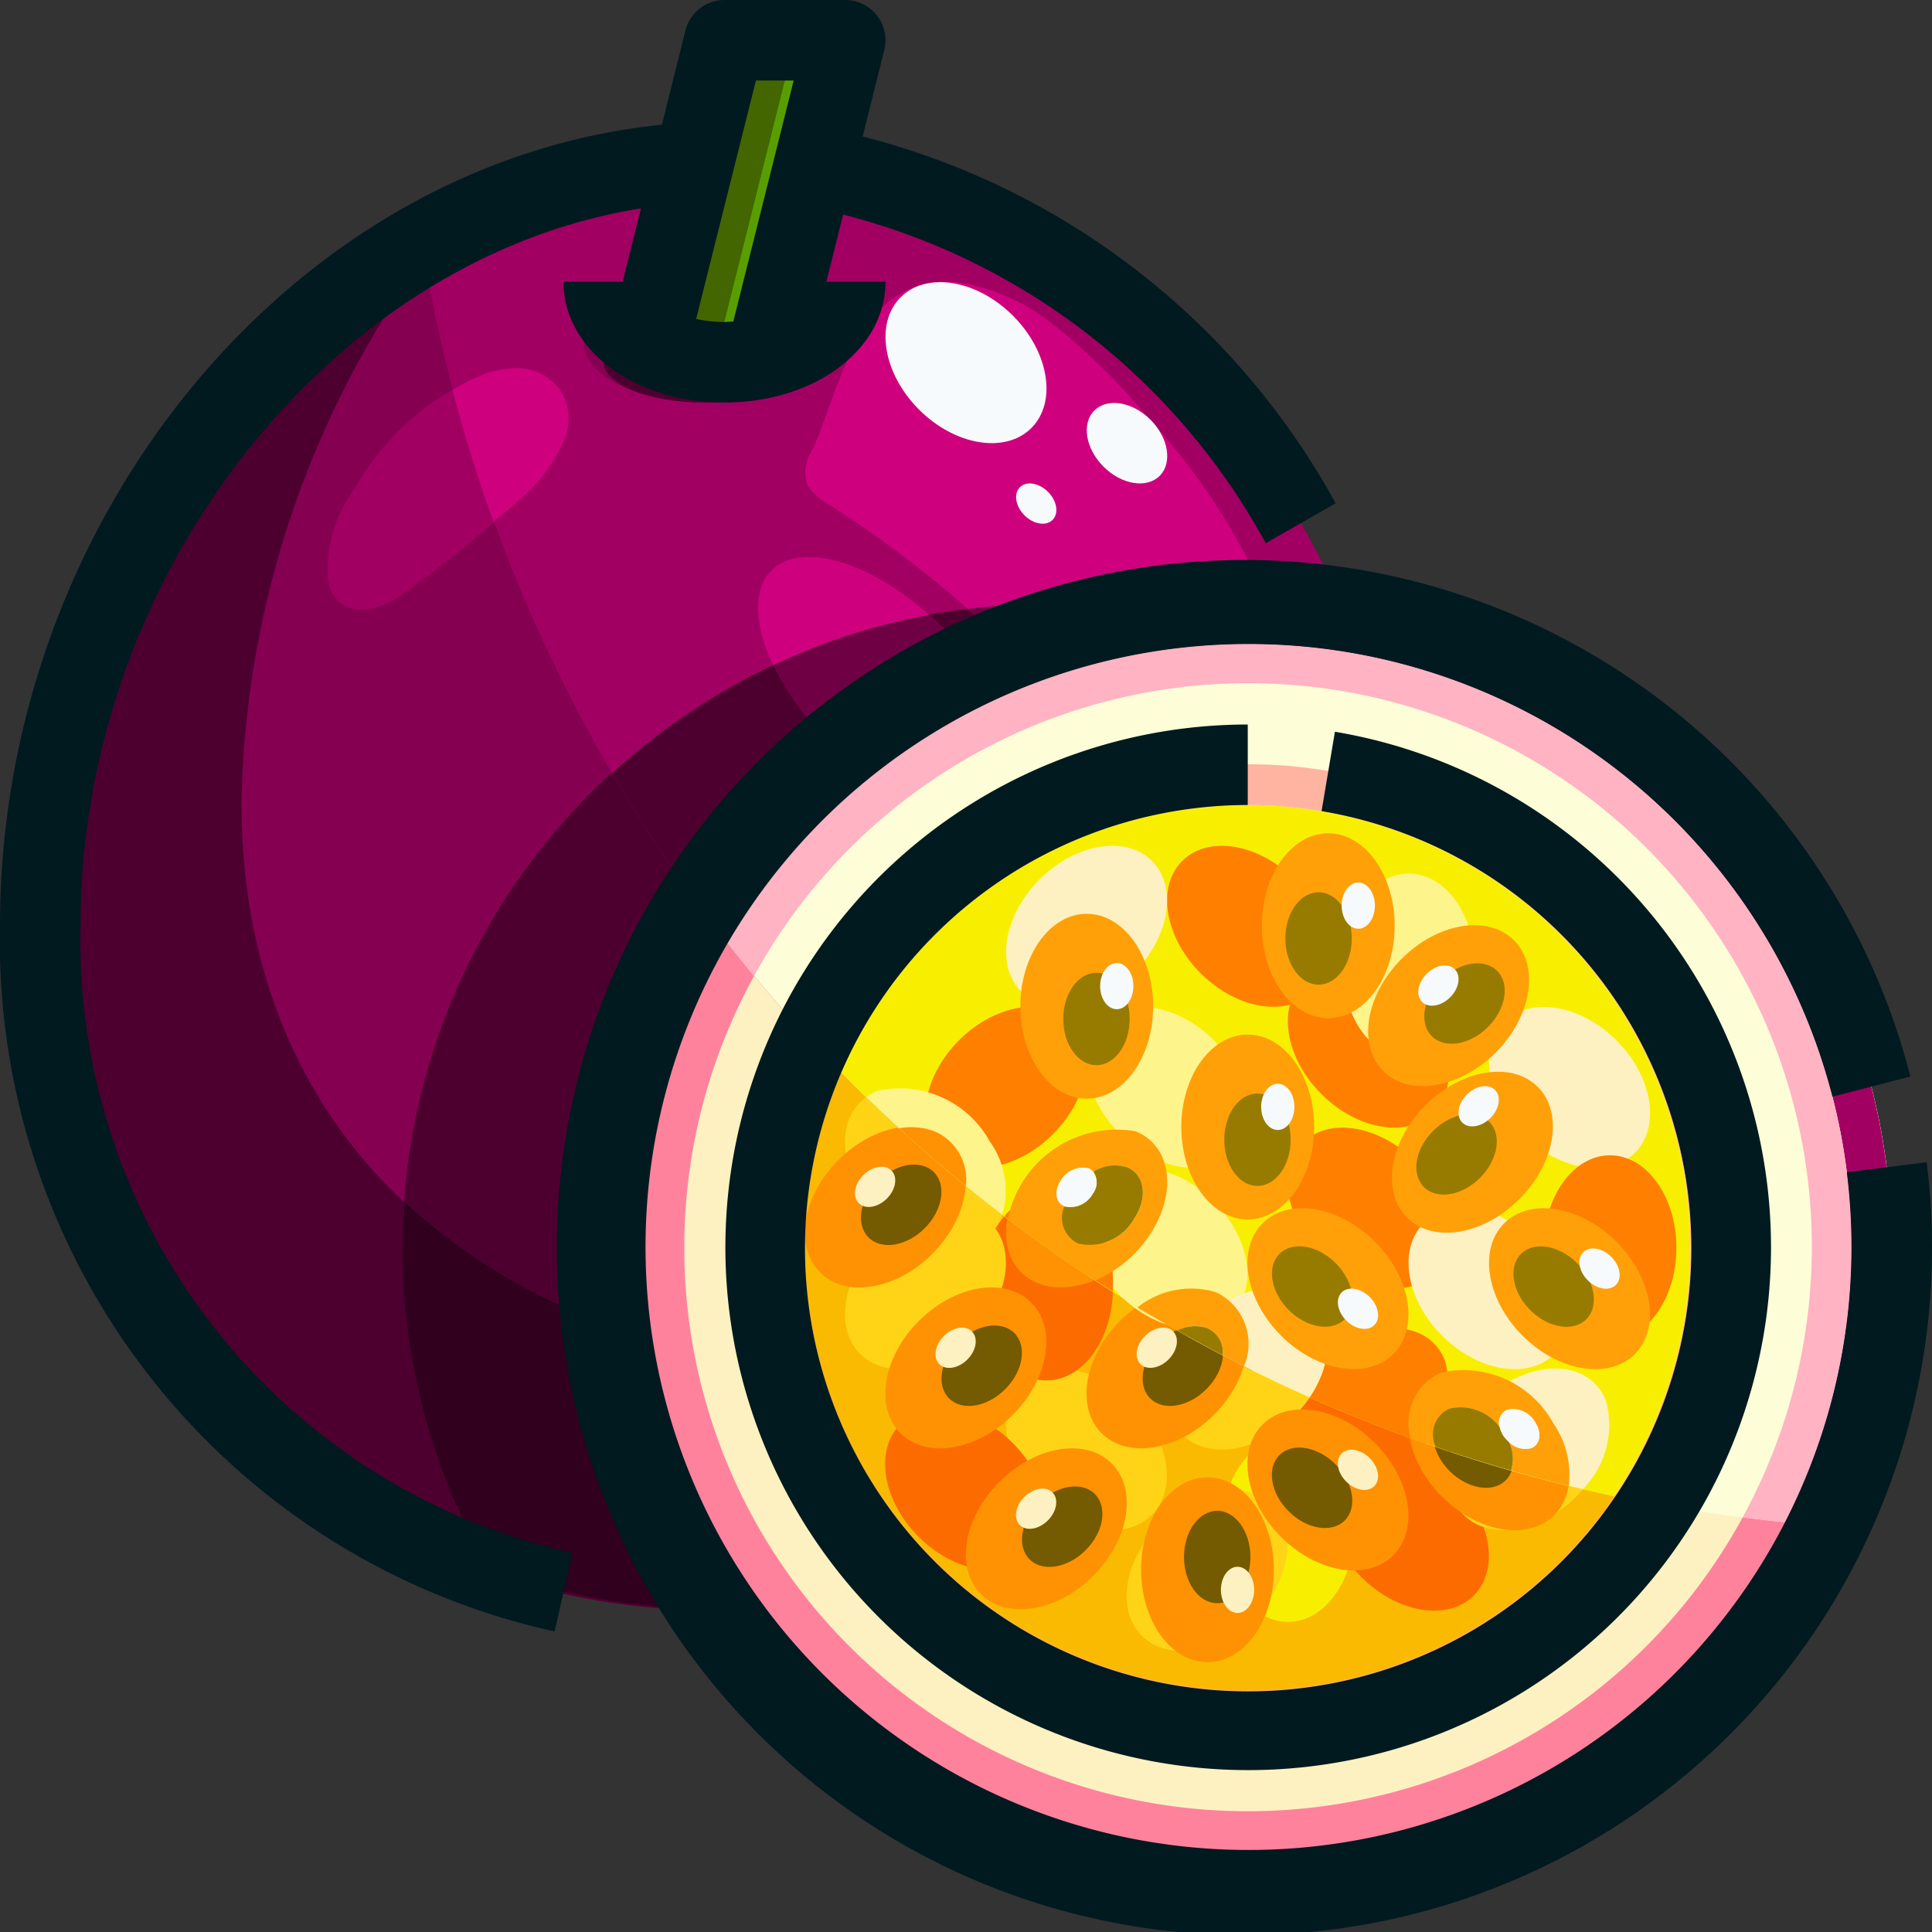 <svg height="512" viewBox="0 0 48 48" width="512" xmlns="http://www.w3.org/2000/svg"><rect x="0" y="0" width="48" height="48" fill="#333333" stroke="none"/><g id="_27-passion_fruit" data-name="27-passion fruit"><path d="m35 23a16.655 16.655 0 0 1 -17 17 16.661 16.661 0 0 1 -17-17c0-9.94 7.616-19 17-19s17 9.06 17 19z" fill="#860052"/><circle cx="31" cy="31" fill="#fdf1c1" r="16"/><circle cx="31" cy="31" fill="#faba01" r="12"/><path d="m18 1-1.886 7.544a3.962 3.962 0 0 0 1.886.456 4.326 4.326 0 0 0 1.032-.129l1.968-7.871z" fill="#436600"/><path d="m35 23a16.655 16.655 0 0 1 -17 17 16.661 16.661 0 0 1 -17-17c0-9.94 7.616-19 17-19s17 9.06 17 19z" fill="#860052"/><path d="m12.857 12.457a3.921 3.921 0 0 0 1.218-1.681 1.313 1.313 0 0 0 -.175-1.107 1.35 1.35 0 0 0 -1.1-.524 2.467 2.467 0 0 0 -.847.183 6.544 6.544 0 0 0 -3.147 2.823 3.392 3.392 0 0 0 -.657 2.25c.172.942 1.123.917 1.9.331a31.976 31.976 0 0 0 2.808-2.275z" fill="#a10062"/><path d="m20.183 11.177a1 1 0 0 0 -.119.881 1.428 1.428 0 0 0 .525.471 28.349 28.349 0 0 1 7.6 7.124 3.9 3.9 0 0 0 .939 1.03 1.651 1.651 0 0 0 1.462.232 1.487 1.487 0 0 0 .7-.678 6 6 0 0 0 .26-5.155 16 16 0 0 0 -3.043-4.72 15.016 15.016 0 0 0 -2.344-2.3 5.015 5.015 0 0 0 -2.21-1.026c-2.643-.408-3.088 2.698-3.77 4.141z" fill="#a10062"/><ellipse cx="17.5" cy="8.5" fill="#6e0043" rx="3" ry="1.5"/><ellipse cx="17.5" cy="9" fill="#4d002f" rx="2.5" ry="1"/><path d="m18 1-1.886 7.544a3.962 3.962 0 0 0 1.886.456 4.326 4.326 0 0 0 1.032-.129l1.968-7.871z" fill="#436600"/><path d="m19.75 1-2 7.985c.082.005.162.015.246.015a4.326 4.326 0 0 0 1.032-.129l1.972-7.871z" fill="#589e00"/><ellipse cx="22" cy="17" fill="#a10062" rx="2" ry="4" transform="matrix(.707 -.707 .707 .707 -5.577 20.536)"/><path d="m21.5 34c-8 0-15.5-4.668-15.5-14.056a23.77 23.77 0 0 1 5.011-14.163 19.7 19.7 0 0 0 -10.011 17.219 16.661 16.661 0 0 0 17 17 16.614 16.614 0 0 0 16.945-15.843 14.271 14.271 0 0 1 -13.445 9.843z" fill="#4d002f"/><circle cx="31" cy="31" fill="#fdf1c1" r="16"/><path d="m31 15a16 16 0 1 0 16 16 15.994 15.994 0 0 0 -16-16zm0 31a15 15 0 1 1 15-15 14.994 14.994 0 0 1 -15 15z" fill="#860052"/><path d="m31 16a15 15 0 1 0 15 15 14.993 14.993 0 0 0 -15-15zm0 29a14 14 0 1 1 14-14 13.994 13.994 0 0 1 -14 14z" fill="#ff829d"/><circle cx="31" cy="31" fill="#faba01" r="12"/><path d="m31 19a12 12 0 1 0 12 12 11.994 11.994 0 0 0 -12-12zm0 23a11 11 0 1 1 11-11 10.994 10.994 0 0 1 -11 11z" fill="#fda893"/><ellipse cx="39" cy="27" fill="#ffd417" rx="1.65" ry="2.297" transform="matrix(.707 -.707 .707 .707 -7.666 35.501)"/><ellipse cx="29" cy="27" fill="#f8ef00" rx="1.65" ry="2.297" transform="matrix(.707 -.707 .707 .707 -10.597 28.428)"/><ellipse cx="34" cy="30" fill="#fc6b00" rx="1.65" ry="2.297" transform="matrix(.707 -.707 .707 .707 -11.254 32.844)"/><ellipse cx="34" cy="26" fill="#fc6b00" rx="1.65" ry="2.297" transform="matrix(.707 -.707 .707 .707 -8.424 31.671)"/><ellipse cx="31" cy="23" fill="#fc6b00" rx="1.65" ry="2.297" transform="matrix(.707 -.707 .707 .707 -7.182 28.67)"/><ellipse cx="37" cy="32" fill="#ffd417" rx="1.65" ry="2.297" transform="matrix(.707 -.707 .707 .707 -11.789 35.552)"/><ellipse cx="35" cy="38" fill="#fc6b00" rx="1.65" ry="2.297" transform="matrix(.707 -.707 .707 .707 -16.62 35.896)"/><ellipse cx="27" cy="36" fill="#ffd417" rx="1.65" ry="2.297" transform="matrix(.707 -.707 .707 .707 -17.55 29.651)"/><ellipse cx="29" cy="31" fill="#f8ef00" rx="1.65" ry="2.297" transform="matrix(.707 -.707 .707 .707 -13.427 29.6)"/><ellipse cx="24" cy="37" fill="#fc6b00" rx="1.65" ry="2.297" transform="matrix(.707 -.707 .707 .707 -19.137 27.822)"/><ellipse cx="34" cy="35" fill="#fc6b00" rx="2.297" ry="1.65" transform="matrix(.707 -.707 .707 .707 -14.791 34.31)"/><ellipse cx="31" cy="34" fill="#ffd417" rx="2.297" ry="1.65" transform="matrix(.707 -.707 .707 .707 -14.963 31.894)"/><ellipse cx="38" cy="36" fill="#ffd417" rx="2.297" ry="1.65" transform="matrix(.707 -.707 .707 .707 -14.325 37.432)"/><ellipse cx="23" cy="29" fill="#ffd417" rx="1.65" ry="2.297" transform="matrix(.707 -.707 .707 .707 -13.771 24.77)"/><ellipse cx="26" cy="32" fill="#fc6b00" rx="1.65" ry="2.297"/><ellipse cx="32" cy="38" fill="#f8ef00" rx="1.65" ry="2.297"/><ellipse cx="40" cy="31" fill="#fc6b00" rx="1.65" ry="2.297"/><ellipse cx="35" cy="24" fill="#f8ef00" rx="1.65" ry="2.297"/><ellipse cx="23" cy="32" fill="#ffd417" rx="2.297" ry="1.65" transform="matrix(.707 -.707 .707 .707 -15.893 25.649)"/><ellipse cx="25" cy="27" fill="#fc6b00" rx="2.297" ry="1.65" transform="matrix(.707 -.707 .707 .707 -11.77 25.598)"/><ellipse cx="27" cy="23" fill="#ffd417" rx="2.297" ry="1.65" transform="matrix(.707 -.707 .707 .707 -8.354 25.841)"/><ellipse cx="30" cy="39" fill="#ffd417" rx="2.297" ry="1.65" transform="matrix(.707 -.707 .707 .707 -18.793 32.653)"/><ellipse cx="37" cy="36" fill="#ff9202" rx="1.65" ry="2.297" transform="matrix(.707 -.707 .707 .707 -14.619 36.725)"/><ellipse cx="36.606" cy="35.947" fill="#745a00" rx=".825" ry="1.148" transform="matrix(.707 -.707 .707 .707 -14.696 36.431)"/><ellipse cx="39" cy="32" fill="#ff9202" rx="1.65" ry="2.297" transform="matrix(.707 -.707 .707 .707 -11.203 36.967)"/><ellipse cx="38.606" cy="31.947" fill="#745a00" rx=".825" ry="1.148" transform="matrix(.707 -.707 .707 .707 -11.281 36.673)"/><ellipse cx="33" cy="32" fill="#ff9202" rx="1.65" ry="2.297" transform="matrix(.707 -.707 .707 .707 -12.962 32.723)"/><ellipse cx="32.606" cy="31.947" fill="#745a00" rx=".825" ry="1.148" transform="matrix(.707 -.707 .707 .707 -13.039 32.429)"/><ellipse cx="33" cy="37" fill="#ff9202" rx="1.65" ry="2.297" transform="matrix(.707 -.707 .707 .707 -16.498 34.189)"/><ellipse cx="32.606" cy="36.947" fill="#745a00" rx=".825" ry="1.148" transform="matrix(.707 -.707 .707 .707 -16.576 33.895)"/><ellipse cx="24" cy="34" fill="#ff9202" rx="2.297" ry="1.65" transform="matrix(.707 -.707 .707 .707 -17.01 26.915)"/><ellipse cx="24.394" cy="33.947" fill="#745a00" rx="1.148" ry=".825" transform="matrix(.707 -.707 .707 .707 -16.857 27.177)"/><ellipse cx="29" cy="34" fill="#ff9202" rx="2.297" ry="1.65" transform="matrix(.707 -.707 .707 .707 -15.547 30.449)"/><ellipse cx="29.394" cy="33.947" fill="#745a00" rx="1.148" ry=".825" transform="matrix(.707 -.707 .707 .707 -15.394 30.712)"/><ellipse cx="22" cy="30" fill="#ff9202" rx="2.297" ry="1.65" transform="matrix(.707 -.707 .707 .707 -14.768 24.331)"/><ellipse cx="22.394" cy="29.947" fill="#745a00" rx="1.148" ry=".825" transform="matrix(.707 -.707 .707 .707 -14.615 24.593)"/><ellipse cx="27" cy="30" fill="#ff9202" rx="2.297" ry="1.65" transform="matrix(.707 -.707 .707 .707 -13.304 27.865)"/><ellipse cx="27.394" cy="29.947" fill="#745a00" rx="1.148" ry=".825" transform="matrix(.707 -.707 .707 .707 -13.152 28.127)"/><ellipse cx="26" cy="38" fill="#ff9202" rx="2.297" ry="1.65" transform="matrix(.707 -.707 .707 .707 -19.252 29.499)"/><ellipse cx="26.394" cy="37.947" fill="#745a00" rx="1.148" ry=".825" transform="matrix(.707 -.707 .707 .707 -19.099 29.762)"/><ellipse cx="36" cy="25" fill="#ff9202" rx="2.297" ry="1.65" transform="matrix(.707 -.707 .707 .707 -7.136 32.763)"/><ellipse cx="36.394" cy="24.947" fill="#745a00" rx="1.148" ry=".825" transform="matrix(.707 -.707 .707 .707 -6.983 33.026)"/><ellipse cx="36.59" cy="28.642" fill="#ff9202" rx="2.297" ry="1.65" transform="matrix(.707 -.707 .707 .707 -9.538 34.246)"/><ellipse cx="36.197" cy="28.695" fill="#745a00" rx="1.148" ry=".825" transform="matrix(.707 -.707 .707 .707 -9.691 33.984)"/><ellipse cx="30" cy="39" fill="#ff9202" rx="1.65" ry="2.297"/><ellipse cx="30.241" cy="38.684" fill="#745a00" rx=".825" ry="1.148"/><ellipse cx="33" cy="23" fill="#ff9202" rx="1.65" ry="2.297"/><ellipse cx="32.759" cy="23.316" fill="#745a00" rx=".825" ry="1.148"/><ellipse cx="31" cy="28" fill="#ff9202" rx="1.65" ry="2.297"/><ellipse cx="31.241" cy="28.316" fill="#745a00" rx=".825" ry="1.148"/><ellipse cx="27" cy="25" fill="#ff9202" rx="1.65" ry="2.297"/><ellipse cx="27.241" cy="25.316" fill="#745a00" rx=".825" ry="1.148"/><g fill="#fdf1c1"><ellipse cx="39.746" cy="31.5" rx=".413" ry=".574" transform="matrix(.707 -.707 .707 .707 -10.631 37.348)"/><ellipse cx="37.746" cy="35.5" rx=".413" ry=".574" transform="matrix(.707 -.707 .707 .707 -14.046 37.106)"/><ellipse cx="33.746" cy="32.5" rx=".413" ry=".574" transform="matrix(.707 -.707 .707 .707 -13.097 33.397)"/><ellipse cx="31.746" cy="27.5" rx=".413" ry=".574"/><ellipse cx="33.746" cy="22.5" rx=".413" ry=".574"/><ellipse cx="27.746" cy="24.5" rx=".413" ry=".574"/><ellipse cx="30.746" cy="39.5" rx=".413" ry=".574"/><ellipse cx="33.746" cy="36.5" rx=".413" ry=".574" transform="matrix(.707 -.707 .707 .707 -15.926 34.57)"/><ellipse cx="28.746" cy="33.5" rx=".574" ry=".413" transform="matrix(.707 -.707 .707 .707 -15.268 30.123)"/><ellipse cx="36.746" cy="27.5" rx=".574" ry=".413" transform="matrix(.707 -.707 .707 .707 -8.685 34.022)"/><ellipse cx="21.746" cy="29.5" rx=".574" ry=".413" transform="matrix(.707 -.707 .707 .707 -14.489 24.005)"/><ellipse cx="26.746" cy="29.5" rx=".574" ry=".413" transform="matrix(.707 -.707 .707 .707 -13.025 27.539)"/><ellipse cx="35.746" cy="24.5" rx=".574" ry=".413" transform="matrix(.707 -.707 .707 .707 -6.857 32.437)"/><ellipse cx="23.746" cy="33.5" rx=".574" ry=".413" transform="matrix(.707 -.707 .707 .707 -16.731 26.589)"/><ellipse cx="25.746" cy="37.5" rx=".574" ry=".413" transform="matrix(.707 -.707 .707 .707 -18.973 29.173)"/></g><path d="m24.207 16.528c.3-.141.6-.277.912-.4q-.525-.51-1.082-1c-.324.04-.645.088-.962.147.113.1.229.2.339.307a7.562 7.562 0 0 1 .793.946z" fill="#4d002f"/><path d="m15 31a15.966 15.966 0 0 1 5.836-12.36c-.083-.076-.169-.144-.25-.226a6.981 6.981 0 0 1 -1.369-1.891 15.962 15.962 0 0 0 -7.055 22.488 17.761 17.761 0 0 0 5.6.978 15.93 15.93 0 0 1 -2.762-8.989z" fill="#4d002f"/><path d="m28.5 15.214a14.682 14.682 0 0 0 -4.462-.082q.558.488 1.082 1a15.9 15.9 0 0 1 3.38-.918z" fill="#6e0043"/><path d="m23.414 15.586c-.11-.111-.226-.206-.339-.307a15.827 15.827 0 0 0 -3.858 1.244 6.981 6.981 0 0 0 1.369 1.891c.081.082.167.15.25.226a15.98 15.98 0 0 1 3.371-2.112 7.562 7.562 0 0 0 -.793-.942z" fill="#6e0043"/><path d="m15.125 32.912a14.541 14.541 0 0 1 -5.068-3.046c-.026.376-.057.751-.057 1.134a15.912 15.912 0 0 0 2.162 8.011 17.761 17.761 0 0 0 5.6.978 15.9 15.9 0 0 1 -2.637-7.077z" fill="#30001e"/><path d="m31.114 34.049a16.988 16.988 0 0 0 3.886-11.049c0-9.94-7.606-19-17-19a15 15 0 0 0 -7.512 2.074 38 38 0 0 0 20.626 27.975z" fill="#a10062"/><path d="m12.857 12.457a3.921 3.921 0 0 0 1.218-1.681 1.313 1.313 0 0 0 -.175-1.107 1.35 1.35 0 0 0 -1.1-.524 2.467 2.467 0 0 0 -.847.183 4.98 4.98 0 0 0 -.71.361q.438 1.669 1.019 3.276c.201-.165.406-.33.595-.508z" fill="#cf007e"/><path d="m34.945 24.157a14.885 14.885 0 0 1 -6.889 8.2q1.471.909 3.031 1.681a16.846 16.846 0 0 0 3.858-9.881z" fill="#4d002f"/><path d="m20.183 11.177a1 1 0 0 0 -.119.881 1.428 1.428 0 0 0 .525.471 28.349 28.349 0 0 1 7.6 7.124 3.9 3.9 0 0 0 .939 1.03 1.651 1.651 0 0 0 1.462.232 1.487 1.487 0 0 0 .7-.678 6 6 0 0 0 .26-5.155 16 16 0 0 0 -3.043-4.72 15.016 15.016 0 0 0 -2.344-2.3 5.015 5.015 0 0 0 -2.21-1.026c-2.643-.408-3.088 2.698-3.77 4.141z" fill="#cf007e"/><ellipse cx="17.5" cy="8.5" fill="#860052" rx="3" ry="1.5"/><ellipse cx="17.5" cy="9" fill="#4d002f" rx="2.5" ry="1"/><path d="m18 1-1.886 7.544a3.962 3.962 0 0 0 1.886.456 4.326 4.326 0 0 0 1.032-.129l1.968-7.871z" fill="#436600"/><path d="m19.75 1-2 7.985c.082.005.162.015.246.015a4.326 4.326 0 0 0 1.032-.129l1.972-7.871z" fill="#589e00"/><ellipse cx="22" cy="17" fill="#cf007e" rx="2" ry="4" transform="matrix(.707 -.707 .707 .707 -5.577 20.536)"/><path d="m24.207 16.528c.3-.141.6-.277.912-.4q-.525-.51-1.082-1c-.324.04-.645.088-.962.147.113.1.229.2.339.307a7.562 7.562 0 0 1 .793.946z" fill="#4d002f"/><path d="m28.5 15.214a14.682 14.682 0 0 0 -4.462-.082q.558.488 1.082 1a15.9 15.9 0 0 1 3.38-.918z" fill="#6e0043"/><path d="m23.414 15.586c-.11-.111-.226-.206-.339-.307a15.827 15.827 0 0 0 -3.858 1.244 6.981 6.981 0 0 0 1.369 1.891c.081.082.167.15.25.226a15.98 15.98 0 0 1 3.371-2.112 7.562 7.562 0 0 0 -.793-.942z" fill="#6e0043"/><path d="m20.836 18.64c-.083-.076-.169-.144-.25-.226a6.981 6.981 0 0 1 -1.369-1.891 16.025 16.025 0 0 0 -4.006 2.69 37.782 37.782 0 0 0 2.2 3.34 16.087 16.087 0 0 1 3.425-3.913z" fill="#4d002f"/><path d="m45.418 37.9a15.985 15.985 0 0 0 -28-15.336 37.924 37.924 0 0 0 28 15.336z" fill="#fdfdd7"/><path d="m31 16a14.983 14.983 0 0 1 13.348 21.822c.354.034.712.057 1.07.081a15.985 15.985 0 0 0 -28-15.336c.212.287.433.567.653.848a14.975 14.975 0 0 1 12.929-7.415z" fill="#a10062"/><path d="m31 16a14.975 14.975 0 0 0 -12.928 7.415c.219.28.435.562.662.835a14 14 0 0 1 24.56 13.45c.35.043.7.088 1.054.122a14.983 14.983 0 0 0 -13.348-21.822z" fill="#ffb3c3"/><path d="m31 20a10.994 10.994 0 0 0 -10.1 6.642 37.9 37.9 0 0 0 19.2 10.533 11 11 0 0 0 -9.1-17.175z" fill="#f8ef00"/><path d="m31 20a11 11 0 0 1 9.1 17.175c.348.073.7.136 1.051.2a11.99 11.99 0 1 0 -20.988-11.506q.363.392.737.773a10.994 10.994 0 0 1 10.1-6.642z" fill="#ffb3a1"/><ellipse cx="39" cy="27" fill="#fdf1c1" rx="1.65" ry="2.297" transform="matrix(.707 -.707 .707 .707 -7.666 35.501)"/><ellipse cx="29" cy="27" fill="#fdf48b" rx="1.65" ry="2.297" transform="matrix(.707 -.707 .707 .707 -10.597 28.428)"/><ellipse cx="34" cy="30" fill="#ff7f00" rx="1.65" ry="2.297" transform="matrix(.707 -.707 .707 .707 -11.254 32.844)"/><ellipse cx="34" cy="26" fill="#ff7f00" rx="1.65" ry="2.297" transform="matrix(.707 -.707 .707 .707 -8.424 31.671)"/><ellipse cx="31" cy="23" fill="#ff7f00" rx="1.65" ry="2.297" transform="matrix(.707 -.707 .707 .707 -7.182 28.67)"/><ellipse cx="37" cy="32" fill="#fdf1c1" rx="1.65" ry="2.297" transform="matrix(.707 -.707 .707 .707 -11.789 35.552)"/><ellipse cx="29" cy="31" fill="#fdf48b" rx="1.65" ry="2.297" transform="matrix(.707 -.707 .707 .707 -13.427 29.6)"/><ellipse cx="40" cy="31" fill="#ff7f00" rx="1.65" ry="2.297"/><ellipse cx="35" cy="24" fill="#fdf48b" rx="1.65" ry="2.297"/><ellipse cx="25" cy="27" fill="#ff7f00" rx="2.297" ry="1.65" transform="matrix(.707 -.707 .707 .707 -11.77 25.598)"/><ellipse cx="27" cy="23" fill="#fdf1c1" rx="2.297" ry="1.65" transform="matrix(.707 -.707 .707 .707 -8.354 25.841)"/><path d="m35.894 33.787c-.355-.878-1.49-1.047-2.536-.377a3.118 3.118 0 0 0 -.4.309 2.617 2.617 0 0 1 -.422 1q1.416.632 2.89 1.149a2.2 2.2 0 0 0 .468-2.081z" fill="#ff7f00"/><path d="m32.894 32.787c-.355-.878-1.49-1.047-2.536-.377a3.138 3.138 0 0 0 -.838.8c.9.5 1.819.962 2.759 1.39l.256.115a2.617 2.617 0 0 0 .422-1 1.669 1.669 0 0 0 -.063-.928z" fill="#fdf1c1"/><path d="m39.894 34.787c-.355-.878-1.49-1.047-2.536-.377a3.024 3.024 0 0 0 -1.276 1.676q1.592.525 3.244.91a2.261 2.261 0 0 0 .568-2.209z" fill="#fdf1c1"/><path d="m24.59 28.358a2.544 2.544 0 0 0 -2.8-1.252 1.293 1.293 0 0 0 -.265.151 38.079 38.079 0 0 0 3.375 2.921 2.094 2.094 0 0 0 -.31-1.82z" fill="#fdf48b"/><path d="m26.481 29.8a1.307 1.307 0 0 0 -1.524.417q1.3.993 2.686 1.869a2.371 2.371 0 0 0 -1.162-2.286z" fill="#ff7f00"/><ellipse cx="39" cy="32" fill="#ffa008" rx="1.65" ry="2.297" transform="matrix(.707 -.707 .707 .707 -11.203 36.967)"/><ellipse cx="38.606" cy="31.947" fill="#977b00" rx=".825" ry="1.148" transform="matrix(.707 -.707 .707 .707 -11.281 36.673)"/><ellipse cx="33" cy="32" fill="#ffa008" rx="1.65" ry="2.297" transform="matrix(.707 -.707 .707 .707 -12.962 32.723)"/><ellipse cx="32.606" cy="31.947" fill="#977b00" rx=".825" ry="1.148" transform="matrix(.707 -.707 .707 .707 -13.039 32.429)"/><ellipse cx="36" cy="25" fill="#ffa008" rx="2.297" ry="1.65" transform="matrix(.707 -.707 .707 .707 -7.136 32.763)"/><ellipse cx="36.394" cy="24.947" fill="#977b00" rx="1.148" ry=".825" transform="matrix(.707 -.707 .707 .707 -6.983 33.026)"/><ellipse cx="36.59" cy="28.642" fill="#ffa008" rx="2.297" ry="1.65" transform="matrix(.707 -.707 .707 .707 -9.538 34.246)"/><ellipse cx="36.197" cy="28.695" fill="#977b00" rx="1.148" ry=".825" transform="matrix(.707 -.707 .707 .707 -9.691 33.984)"/><ellipse cx="33" cy="23" fill="#ffa008" rx="1.65" ry="2.297"/><ellipse cx="32.759" cy="23.316" fill="#977b00" rx=".825" ry="1.148"/><ellipse cx="31" cy="28" fill="#ffa008" rx="1.65" ry="2.297"/><ellipse cx="31.241" cy="28.316" fill="#977b00" rx=".825" ry="1.148"/><ellipse cx="27" cy="25" fill="#ffa008" rx="1.65" ry="2.297"/><ellipse cx="27.241" cy="25.316" fill="#977b00" rx=".825" ry="1.148"/><ellipse cx="39.746" cy="31.5" fill="#f6fafd" rx=".413" ry=".574" transform="matrix(.707 -.707 .707 .707 -10.631 37.348)"/><ellipse cx="33.746" cy="32.5" fill="#f6fafd" rx=".413" ry=".574" transform="matrix(.707 -.707 .707 .707 -13.097 33.397)"/><ellipse cx="31.746" cy="27.5" fill="#f6fafd" rx=".413" ry=".574"/><ellipse cx="33.746" cy="22.5" fill="#f6fafd" rx=".413" ry=".574"/><ellipse cx="27.746" cy="24.5" fill="#f6fafd" rx=".413" ry=".574"/><ellipse cx="36.746" cy="27.5" fill="#f6fafd" rx=".574" ry=".413" transform="matrix(.707 -.707 .707 .707 -8.685 34.022)"/><ellipse cx="35.746" cy="24.5" fill="#f6fafd" rx=".574" ry=".413" transform="matrix(.707 -.707 .707 .707 -6.857 32.437)"/><path d="m36 35a1.205 1.205 0 0 1 1.263.466.348.348 0 0 1 .18-.439.634.634 0 0 1 .7.313c.168.261.126.545-.094.634a.57.57 0 0 1 -.562-.154.936.936 0 0 1 .053.713c.474.135.952.264 1.434.382a2.241 2.241 0 0 0 -.384-1.557 2.544 2.544 0 0 0 -2.8-1.252 1.364 1.364 0 0 0 -.743 1.63c.207.074.418.14.626.211a.713.713 0 0 1 .327-.947z" fill="#ffa008"/><path d="m37.487 35.82a.79.79 0 0 1 -.139-.159.673.673 0 0 1 -.085-.2 1.205 1.205 0 0 0 -1.263-.461.713.713 0 0 0 -.33.947q.924.316 1.87.586a.936.936 0 0 0 -.053-.713z" fill="#977b00"/><path d="m38.143 35.34a.634.634 0 0 0 -.7-.313.348.348 0 0 0 -.18.439.673.673 0 0 0 .085.2.79.79 0 0 0 .139.159.57.57 0 0 0 .562.154c.22-.094.262-.379.094-.639z" fill="#f6fafd"/><path d="m30.213 32.106a2.137 2.137 0 0 0 -1.954.378c.326.2.66.383.992.572a.959.959 0 0 1 .749-.056.644.644 0 0 1 .375.67c.176.093.354.183.532.273a1.418 1.418 0 0 0 -.694-1.837z" fill="#ffa008"/><path d="m30 33a.959.959 0 0 0 -.749.056q.556.317 1.124.614a.644.644 0 0 0 -.375-.67z" fill="#977b00"/><path d="m23.213 28.106a1.649 1.649 0 0 0 -.876-.073q.809.741 1.659 1.433a1.3 1.3 0 0 0 -.783-1.36z" fill="#ff9202"/><path d="m28.59 30.642c.67-1.046.5-2.181-.377-2.536a2.758 2.758 0 0 0 -3.172 2.18q1.056.8 2.17 1.527a3.087 3.087 0 0 0 1.379-1.171zm-1.8.252a.708.708 0 0 1 -.342-.92c-.22-.089-.262-.373-.1-.634a.636.636 0 0 1 .7-.313.3.3 0 0 1 .113.086 1 1 0 0 1 .839-.113c.439.177.524.745.189 1.268a1.273 1.273 0 0 1 -1.402.626z" fill="#ffa008"/><path d="m28 29a1 1 0 0 0 -.838.113.458.458 0 0 1 -.019.548.636.636 0 0 1 -.7.313.708.708 0 0 0 .342.92 1.273 1.273 0 0 0 1.4-.626c.339-.523.254-1.091-.185-1.268z" fill="#977b00"/><path d="m27.162 29.113a.3.3 0 0 0 -.113-.086.636.636 0 0 0 -.7.313c-.167.261-.125.545.1.634a.636.636 0 0 0 .7-.313.458.458 0 0 0 .013-.548z" fill="#f6fafd"/><ellipse cx="24" cy="9" fill="#f6fafd" rx="1.65" ry="2.297" transform="matrix(.707 -.707 .707 .707 .669 19.615)"/><ellipse cx="28" cy="11" fill="#f6fafd" rx=".825" ry="1.148" transform="matrix(.707 -.707 .707 .707 .427 23.03)"/><ellipse cx="25.746" cy="12.5" fill="#f6fafd" rx=".413" ry=".574" transform="matrix(.707 -.707 .707 .707 -1.295 21.876)"/><path d="m47.868 28.876-1.984.248a15.191 15.191 0 0 1 .116 1.876 14.981 14.981 0 1 1 -.473-3.754l1.936-.5a17.083 17.083 0 1 0 .405 2.13z" fill="#001a1f"/><path d="m31 20v-2a12.989 12.989 0 1 0 2.166.18l-.332 1.972a11.011 11.011 0 1 1 -1.834-.152z" fill="#001a1f"/><path d="m2 23c0-8.745 6.268-16.611 13.925-17.822l-.456 1.822h-1.469c0 1.683 1.757 3 4 3s4-1.317 4-3h-1.469l.417-1.669a16.643 16.643 0 0 1 10.5 8.165l1.736-.992a18.662 18.662 0 0 0 -11.751-9.112l.537-2.15a1 1 0 0 0 -.97-1.242h-3a1 1 0 0 0 -.97.758l-.585 2.342c-9.11.913-16.445 9.717-16.445 19.9a17.56 17.56 0 0 0 13.779 17.533l.443-1.951a15.594 15.594 0 0 1 -12.222-15.582zm16.781-21h.938l-1.5 5.987c-.075 0-.145.013-.223.013a3.353 3.353 0 0 1 -.7-.075z" fill="#001a1f"/></g></svg>